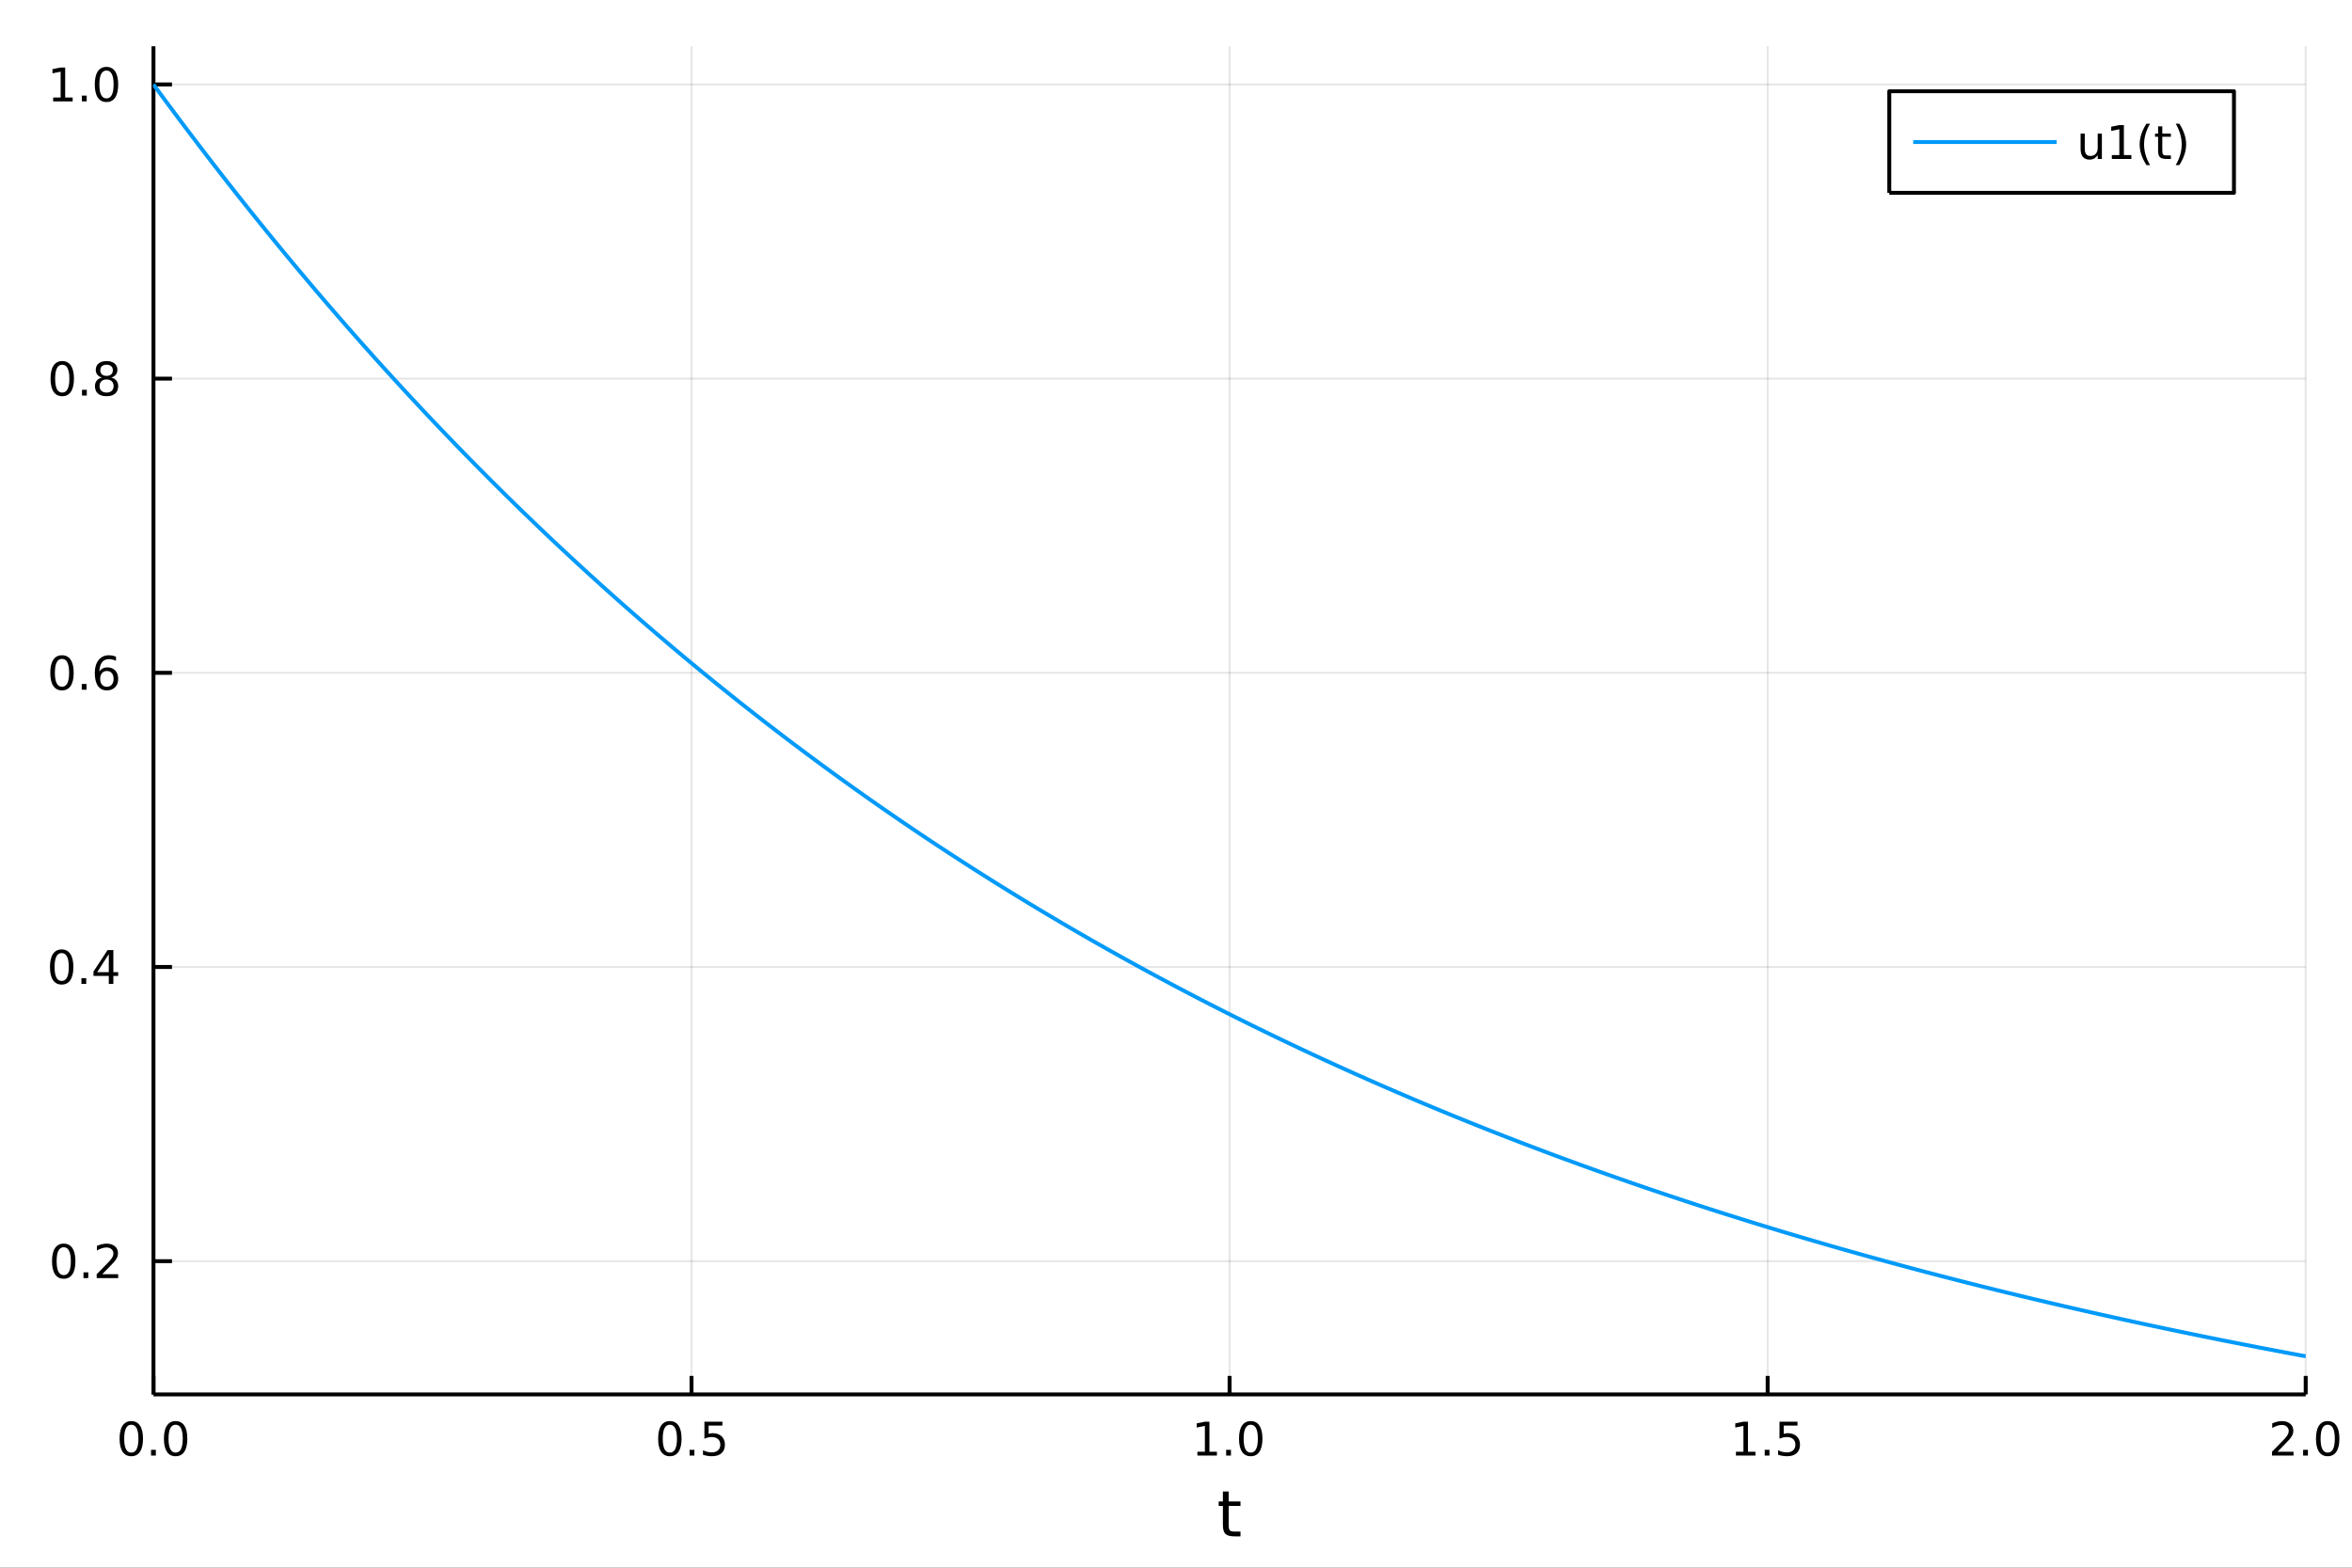 <?xml version="1.0" encoding="utf-8"?>
<svg xmlns="http://www.w3.org/2000/svg" xmlns:xlink="http://www.w3.org/1999/xlink" width="600" height="400" viewBox="0 0 2400 1600">
<rect x="0" y="0" width="2400" height="1600" fill="#333333" stroke="none"/>
<defs>
  <clipPath id="clip490">
    <rect x="0" y="0" width="2400" height="1600"/>
  </clipPath>
</defs>
<path clip-path="url(#clip490)" d="
M0 1600 L2400 1600 L2400 0 L0 0  Z
  " fill="#ffffff" fill-rule="evenodd" fill-opacity="1"/>
<defs>
  <clipPath id="clip491">
    <rect x="480" y="0" width="1681" height="1600"/>
  </clipPath>
</defs>
<path clip-path="url(#clip490)" d="
M156.598 1423.18 L2352.76 1423.18 L2352.76 47.244 L156.598 47.244  Z
  " fill="#ffffff" fill-rule="evenodd" fill-opacity="1"/>
<defs>
  <clipPath id="clip492">
    <rect x="156" y="47" width="2197" height="1377"/>
  </clipPath>
</defs>
<polyline clip-path="url(#clip492)" style="stroke:#000000; stroke-linecap:butt; stroke-linejoin:round; stroke-width:2; stroke-opacity:0.1; fill:none" points="
  156.598,1423.18 156.598,47.244 
  "/>
<polyline clip-path="url(#clip492)" style="stroke:#000000; stroke-linecap:butt; stroke-linejoin:round; stroke-width:2; stroke-opacity:0.1; fill:none" points="
  705.638,1423.18 705.638,47.244 
  "/>
<polyline clip-path="url(#clip492)" style="stroke:#000000; stroke-linecap:butt; stroke-linejoin:round; stroke-width:2; stroke-opacity:0.1; fill:none" points="
  1254.68,1423.18 1254.68,47.244 
  "/>
<polyline clip-path="url(#clip492)" style="stroke:#000000; stroke-linecap:butt; stroke-linejoin:round; stroke-width:2; stroke-opacity:0.1; fill:none" points="
  1803.72,1423.18 1803.72,47.244 
  "/>
<polyline clip-path="url(#clip492)" style="stroke:#000000; stroke-linecap:butt; stroke-linejoin:round; stroke-width:2; stroke-opacity:0.1; fill:none" points="
  2352.76,1423.18 2352.76,47.244 
  "/>
<polyline clip-path="url(#clip490)" style="stroke:#000000; stroke-linecap:butt; stroke-linejoin:round; stroke-width:4; stroke-opacity:1; fill:none" points="
  156.598,1423.18 2352.76,1423.18 
  "/>
<polyline clip-path="url(#clip490)" style="stroke:#000000; stroke-linecap:butt; stroke-linejoin:round; stroke-width:4; stroke-opacity:1; fill:none" points="
  156.598,1423.18 156.598,1404.28 
  "/>
<polyline clip-path="url(#clip490)" style="stroke:#000000; stroke-linecap:butt; stroke-linejoin:round; stroke-width:4; stroke-opacity:1; fill:none" points="
  705.638,1423.18 705.638,1404.28 
  "/>
<polyline clip-path="url(#clip490)" style="stroke:#000000; stroke-linecap:butt; stroke-linejoin:round; stroke-width:4; stroke-opacity:1; fill:none" points="
  1254.68,1423.18 1254.68,1404.28 
  "/>
<polyline clip-path="url(#clip490)" style="stroke:#000000; stroke-linecap:butt; stroke-linejoin:round; stroke-width:4; stroke-opacity:1; fill:none" points="
  1803.72,1423.18 1803.72,1404.28 
  "/>
<polyline clip-path="url(#clip490)" style="stroke:#000000; stroke-linecap:butt; stroke-linejoin:round; stroke-width:4; stroke-opacity:1; fill:none" points="
  2352.76,1423.18 2352.76,1404.28 
  "/>
<path clip-path="url(#clip490)" d="M133.983 1454.1 Q130.372 1454.1 128.543 1457.66 Q126.737 1461.2 126.737 1468.33 Q126.737 1475.44 128.543 1479.01 Q130.372 1482.55 133.983 1482.55 Q137.617 1482.55 139.422 1479.01 Q141.251 1475.44 141.251 1468.33 Q141.251 1461.2 139.422 1457.66 Q137.617 1454.1 133.983 1454.1 M133.983 1450.39 Q139.793 1450.39 142.848 1455 Q145.927 1459.58 145.927 1468.33 Q145.927 1477.06 142.848 1481.67 Q139.793 1486.25 133.983 1486.25 Q128.172 1486.25 125.094 1481.67 Q122.038 1477.06 122.038 1468.33 Q122.038 1459.58 125.094 1455 Q128.172 1450.39 133.983 1450.39 Z" fill="#000000" fill-rule="evenodd" fill-opacity="1" /><path clip-path="url(#clip490)" d="M154.145 1479.7 L159.029 1479.7 L159.029 1485.58 L154.145 1485.58 L154.145 1479.7 Z" fill="#000000" fill-rule="evenodd" fill-opacity="1" /><path clip-path="url(#clip490)" d="M179.214 1454.1 Q175.603 1454.1 173.774 1457.66 Q171.969 1461.2 171.969 1468.33 Q171.969 1475.44 173.774 1479.01 Q175.603 1482.55 179.214 1482.55 Q182.848 1482.55 184.654 1479.01 Q186.482 1475.44 186.482 1468.33 Q186.482 1461.2 184.654 1457.66 Q182.848 1454.1 179.214 1454.1 M179.214 1450.39 Q185.024 1450.39 188.08 1455 Q191.158 1459.58 191.158 1468.33 Q191.158 1477.06 188.08 1481.67 Q185.024 1486.25 179.214 1486.25 Q173.404 1486.25 170.325 1481.67 Q167.269 1477.06 167.269 1468.33 Q167.269 1459.58 170.325 1455 Q173.404 1450.39 179.214 1450.39 Z" fill="#000000" fill-rule="evenodd" fill-opacity="1" /><path clip-path="url(#clip490)" d="M683.52 1454.1 Q679.909 1454.1 678.08 1457.66 Q676.274 1461.2 676.274 1468.33 Q676.274 1475.44 678.08 1479.01 Q679.909 1482.55 683.52 1482.55 Q687.154 1482.55 688.96 1479.01 Q690.788 1475.44 690.788 1468.33 Q690.788 1461.2 688.96 1457.66 Q687.154 1454.1 683.52 1454.1 M683.52 1450.39 Q689.33 1450.39 692.385 1455 Q695.464 1459.58 695.464 1468.33 Q695.464 1477.06 692.385 1481.67 Q689.33 1486.25 683.52 1486.25 Q677.71 1486.25 674.631 1481.67 Q671.575 1477.06 671.575 1468.33 Q671.575 1459.58 674.631 1455 Q677.71 1450.39 683.52 1450.39 Z" fill="#000000" fill-rule="evenodd" fill-opacity="1" /><path clip-path="url(#clip490)" d="M703.682 1479.7 L708.566 1479.7 L708.566 1485.58 L703.682 1485.58 L703.682 1479.7 Z" fill="#000000" fill-rule="evenodd" fill-opacity="1" /><path clip-path="url(#clip490)" d="M718.797 1451.02 L737.154 1451.02 L737.154 1454.96 L723.08 1454.96 L723.08 1463.43 Q724.098 1463.08 725.117 1462.92 Q726.135 1462.73 727.154 1462.73 Q732.941 1462.73 736.32 1465.9 Q739.7 1469.08 739.7 1474.49 Q739.7 1480.07 736.228 1483.17 Q732.756 1486.25 726.436 1486.25 Q724.26 1486.25 721.992 1485.88 Q719.746 1485.51 717.339 1484.77 L717.339 1480.07 Q719.422 1481.2 721.645 1481.76 Q723.867 1482.32 726.344 1482.32 Q730.348 1482.32 732.686 1480.21 Q735.024 1478.1 735.024 1474.49 Q735.024 1470.88 732.686 1468.77 Q730.348 1466.67 726.344 1466.67 Q724.469 1466.67 722.594 1467.08 Q720.742 1467.5 718.797 1468.38 L718.797 1451.02 Z" fill="#000000" fill-rule="evenodd" fill-opacity="1" /><path clip-path="url(#clip490)" d="M1221.83 1481.64 L1229.47 1481.64 L1229.47 1455.28 L1221.16 1456.95 L1221.16 1452.69 L1229.42 1451.02 L1234.1 1451.02 L1234.1 1481.64 L1241.74 1481.64 L1241.74 1485.58 L1221.83 1485.58 L1221.83 1481.64 Z" fill="#000000" fill-rule="evenodd" fill-opacity="1" /><path clip-path="url(#clip490)" d="M1251.18 1479.7 L1256.07 1479.7 L1256.07 1485.58 L1251.18 1485.58 L1251.18 1479.7 Z" fill="#000000" fill-rule="evenodd" fill-opacity="1" /><path clip-path="url(#clip490)" d="M1276.25 1454.1 Q1272.64 1454.1 1270.81 1457.66 Q1269.01 1461.2 1269.01 1468.33 Q1269.01 1475.44 1270.81 1479.01 Q1272.64 1482.55 1276.25 1482.55 Q1279.89 1482.55 1281.69 1479.01 Q1283.52 1475.44 1283.52 1468.33 Q1283.52 1461.2 1281.69 1457.66 Q1279.89 1454.1 1276.25 1454.1 M1276.25 1450.39 Q1282.06 1450.39 1285.12 1455 Q1288.2 1459.58 1288.2 1468.33 Q1288.2 1477.06 1285.12 1481.67 Q1282.06 1486.25 1276.25 1486.25 Q1270.44 1486.25 1267.36 1481.67 Q1264.31 1477.06 1264.31 1468.33 Q1264.31 1459.58 1267.36 1455 Q1270.44 1450.39 1276.25 1450.39 Z" fill="#000000" fill-rule="evenodd" fill-opacity="1" /><path clip-path="url(#clip490)" d="M1771.37 1481.64 L1779.01 1481.64 L1779.01 1455.28 L1770.7 1456.95 L1770.7 1452.69 L1778.96 1451.02 L1783.64 1451.02 L1783.64 1481.64 L1791.27 1481.64 L1791.27 1485.58 L1771.37 1485.58 L1771.37 1481.64 Z" fill="#000000" fill-rule="evenodd" fill-opacity="1" /><path clip-path="url(#clip490)" d="M1800.72 1479.7 L1805.6 1479.7 L1805.6 1485.58 L1800.72 1485.58 L1800.72 1479.7 Z" fill="#000000" fill-rule="evenodd" fill-opacity="1" /><path clip-path="url(#clip490)" d="M1815.83 1451.02 L1834.19 1451.02 L1834.19 1454.96 L1820.12 1454.96 L1820.12 1463.43 Q1821.14 1463.08 1822.15 1462.92 Q1823.17 1462.73 1824.19 1462.73 Q1829.98 1462.73 1833.36 1465.9 Q1836.74 1469.08 1836.74 1474.49 Q1836.74 1480.07 1833.26 1483.17 Q1829.79 1486.25 1823.47 1486.25 Q1821.3 1486.25 1819.03 1485.88 Q1816.78 1485.51 1814.38 1484.77 L1814.38 1480.07 Q1816.46 1481.2 1818.68 1481.76 Q1820.9 1482.32 1823.38 1482.32 Q1827.39 1482.32 1829.72 1480.21 Q1832.06 1478.1 1832.06 1474.49 Q1832.06 1470.88 1829.72 1468.77 Q1827.39 1466.67 1823.38 1466.67 Q1821.51 1466.67 1819.63 1467.08 Q1817.78 1467.5 1815.83 1468.38 L1815.83 1451.02 Z" fill="#000000" fill-rule="evenodd" fill-opacity="1" /><path clip-path="url(#clip490)" d="M2323.99 1481.64 L2340.31 1481.64 L2340.31 1485.58 L2318.37 1485.58 L2318.37 1481.64 Q2321.03 1478.89 2325.61 1474.26 Q2330.22 1469.61 2331.4 1468.27 Q2333.65 1465.74 2334.53 1464.01 Q2335.43 1462.25 2335.43 1460.56 Q2335.43 1457.8 2333.49 1456.07 Q2331.56 1454.33 2328.46 1454.33 Q2326.26 1454.33 2323.81 1455.09 Q2321.38 1455.86 2318.6 1457.41 L2318.6 1452.69 Q2321.43 1451.55 2323.88 1450.97 Q2326.33 1450.39 2328.37 1450.39 Q2333.74 1450.39 2336.93 1453.08 Q2340.13 1455.77 2340.13 1460.26 Q2340.13 1462.39 2339.32 1464.31 Q2338.53 1466.2 2336.42 1468.8 Q2335.85 1469.47 2332.74 1472.69 Q2329.64 1475.88 2323.99 1481.64 Z" fill="#000000" fill-rule="evenodd" fill-opacity="1" /><path clip-path="url(#clip490)" d="M2350.13 1479.7 L2355.01 1479.7 L2355.01 1485.58 L2350.13 1485.58 L2350.13 1479.7 Z" fill="#000000" fill-rule="evenodd" fill-opacity="1" /><path clip-path="url(#clip490)" d="M2375.2 1454.1 Q2371.59 1454.1 2369.76 1457.66 Q2367.95 1461.2 2367.95 1468.33 Q2367.95 1475.44 2369.76 1479.01 Q2371.59 1482.55 2375.2 1482.55 Q2378.83 1482.55 2380.64 1479.01 Q2382.47 1475.44 2382.47 1468.33 Q2382.47 1461.2 2380.64 1457.66 Q2378.83 1454.1 2375.2 1454.1 M2375.2 1450.39 Q2381.01 1450.39 2384.06 1455 Q2387.14 1459.58 2387.14 1468.33 Q2387.14 1477.06 2384.06 1481.67 Q2381.01 1486.25 2375.2 1486.25 Q2369.39 1486.25 2366.31 1481.67 Q2363.25 1477.06 2363.25 1468.33 Q2363.25 1459.58 2366.31 1455 Q2369.39 1450.39 2375.2 1450.39 Z" fill="#000000" fill-rule="evenodd" fill-opacity="1" /><path clip-path="url(#clip490)" d="M1253.74 1522.27 L1253.74 1532.4 L1265.8 1532.4 L1265.8 1536.95 L1253.74 1536.95 L1253.74 1556.3 Q1253.74 1560.66 1254.92 1561.9 Q1256.13 1563.14 1259.79 1563.14 L1265.8 1563.14 L1265.8 1568.04 L1259.79 1568.04 Q1253.01 1568.04 1250.43 1565.53 Q1247.85 1562.98 1247.85 1556.3 L1247.85 1536.95 L1243.55 1536.95 L1243.55 1532.4 L1247.85 1532.4 L1247.85 1522.27 L1253.74 1522.27 Z" fill="#000000" fill-rule="evenodd" fill-opacity="1" /><polyline clip-path="url(#clip492)" style="stroke:#000000; stroke-linecap:butt; stroke-linejoin:round; stroke-width:2; stroke-opacity:0.1; fill:none" points="
  156.598,1287.16 2352.76,1287.16 
  "/>
<polyline clip-path="url(#clip492)" style="stroke:#000000; stroke-linecap:butt; stroke-linejoin:round; stroke-width:2; stroke-opacity:0.1; fill:none" points="
  156.598,986.919 2352.76,986.919 
  "/>
<polyline clip-path="url(#clip492)" style="stroke:#000000; stroke-linecap:butt; stroke-linejoin:round; stroke-width:2; stroke-opacity:0.1; fill:none" points="
  156.598,686.674 2352.76,686.674 
  "/>
<polyline clip-path="url(#clip492)" style="stroke:#000000; stroke-linecap:butt; stroke-linejoin:round; stroke-width:2; stroke-opacity:0.1; fill:none" points="
  156.598,386.43 2352.76,386.43 
  "/>
<polyline clip-path="url(#clip492)" style="stroke:#000000; stroke-linecap:butt; stroke-linejoin:round; stroke-width:2; stroke-opacity:0.1; fill:none" points="
  156.598,86.186 2352.76,86.186 
  "/>
<polyline clip-path="url(#clip490)" style="stroke:#000000; stroke-linecap:butt; stroke-linejoin:round; stroke-width:4; stroke-opacity:1; fill:none" points="
  156.598,1423.18 156.598,47.244 
  "/>
<polyline clip-path="url(#clip490)" style="stroke:#000000; stroke-linecap:butt; stroke-linejoin:round; stroke-width:4; stroke-opacity:1; fill:none" points="
  156.598,1287.16 175.496,1287.16 
  "/>
<polyline clip-path="url(#clip490)" style="stroke:#000000; stroke-linecap:butt; stroke-linejoin:round; stroke-width:4; stroke-opacity:1; fill:none" points="
  156.598,986.919 175.496,986.919 
  "/>
<polyline clip-path="url(#clip490)" style="stroke:#000000; stroke-linecap:butt; stroke-linejoin:round; stroke-width:4; stroke-opacity:1; fill:none" points="
  156.598,686.674 175.496,686.674 
  "/>
<polyline clip-path="url(#clip490)" style="stroke:#000000; stroke-linecap:butt; stroke-linejoin:round; stroke-width:4; stroke-opacity:1; fill:none" points="
  156.598,386.43 175.496,386.43 
  "/>
<polyline clip-path="url(#clip490)" style="stroke:#000000; stroke-linecap:butt; stroke-linejoin:round; stroke-width:4; stroke-opacity:1; fill:none" points="
  156.598,86.186 175.496,86.186 
  "/>
<path clip-path="url(#clip490)" d="M65.02 1272.96 Q61.409 1272.96 59.58 1276.53 Q57.775 1280.07 57.775 1287.2 Q57.775 1294.3 59.58 1297.87 Q61.409 1301.41 65.02 1301.41 Q68.654 1301.41 70.46 1297.87 Q72.288 1294.3 72.288 1287.2 Q72.288 1280.07 70.46 1276.53 Q68.654 1272.96 65.02 1272.96 M65.02 1269.26 Q70.83 1269.26 73.885 1273.86 Q76.964 1278.45 76.964 1287.2 Q76.964 1295.92 73.885 1300.53 Q70.83 1305.11 65.02 1305.11 Q59.21 1305.11 56.131 1300.53 Q53.075 1295.92 53.075 1287.2 Q53.075 1278.45 56.131 1273.86 Q59.21 1269.26 65.02 1269.26 Z" fill="#000000" fill-rule="evenodd" fill-opacity="1" /><path clip-path="url(#clip490)" d="M85.182 1298.56 L90.066 1298.56 L90.066 1304.44 L85.182 1304.44 L85.182 1298.56 Z" fill="#000000" fill-rule="evenodd" fill-opacity="1" /><path clip-path="url(#clip490)" d="M104.279 1300.51 L120.598 1300.51 L120.598 1304.44 L98.654 1304.44 L98.654 1300.51 Q101.316 1297.75 105.899 1293.12 Q110.506 1288.47 111.686 1287.13 Q113.932 1284.61 114.811 1282.87 Q115.714 1281.11 115.714 1279.42 Q115.714 1276.67 113.77 1274.93 Q111.848 1273.19 108.746 1273.19 Q106.547 1273.19 104.094 1273.96 Q101.663 1274.72 98.885 1276.27 L98.885 1271.55 Q101.709 1270.42 104.163 1269.84 Q106.617 1269.26 108.654 1269.26 Q114.024 1269.26 117.219 1271.94 Q120.413 1274.63 120.413 1279.12 Q120.413 1281.25 119.603 1283.17 Q118.816 1285.07 116.709 1287.66 Q116.131 1288.33 113.029 1291.55 Q109.927 1294.74 104.279 1300.51 Z" fill="#000000" fill-rule="evenodd" fill-opacity="1" /><path clip-path="url(#clip490)" d="M62.937 972.718 Q59.325 972.718 57.497 976.282 Q55.691 979.824 55.691 986.954 Q55.691 994.06 57.497 997.625 Q59.325 1001.17 62.937 1001.17 Q66.571 1001.17 68.376 997.625 Q70.205 994.06 70.205 986.954 Q70.205 979.824 68.376 976.282 Q66.571 972.718 62.937 972.718 M62.937 969.014 Q68.747 969.014 71.802 973.62 Q74.881 978.204 74.881 986.954 Q74.881 995.68 71.802 1000.29 Q68.747 1004.87 62.937 1004.87 Q57.126 1004.87 54.048 1000.29 Q50.992 995.68 50.992 986.954 Q50.992 978.204 54.048 973.62 Q57.126 969.014 62.937 969.014 Z" fill="#000000" fill-rule="evenodd" fill-opacity="1" /><path clip-path="url(#clip490)" d="M83.098 998.319 L87.983 998.319 L87.983 1004.2 L83.098 1004.2 L83.098 998.319 Z" fill="#000000" fill-rule="evenodd" fill-opacity="1" /><path clip-path="url(#clip490)" d="M111.015 973.713 L99.21 992.162 L111.015 992.162 L111.015 973.713 M109.788 969.639 L115.668 969.639 L115.668 992.162 L120.598 992.162 L120.598 996.051 L115.668 996.051 L115.668 1004.2 L111.015 1004.2 L111.015 996.051 L95.413 996.051 L95.413 991.537 L109.788 969.639 Z" fill="#000000" fill-rule="evenodd" fill-opacity="1" /><path clip-path="url(#clip490)" d="M63.261 672.473 Q59.65 672.473 57.821 676.038 Q56.015 679.58 56.015 686.709 Q56.015 693.816 57.821 697.38 Q59.65 700.922 63.261 700.922 Q66.895 700.922 68.7 697.38 Q70.529 693.816 70.529 686.709 Q70.529 679.58 68.7 676.038 Q66.895 672.473 63.261 672.473 M63.261 668.769 Q69.071 668.769 72.126 673.376 Q75.205 677.959 75.205 686.709 Q75.205 695.436 72.126 700.042 Q69.071 704.626 63.261 704.626 Q57.45 704.626 54.372 700.042 Q51.316 695.436 51.316 686.709 Q51.316 677.959 54.372 673.376 Q57.45 668.769 63.261 668.769 Z" fill="#000000" fill-rule="evenodd" fill-opacity="1" /><path clip-path="url(#clip490)" d="M83.422 698.075 L88.307 698.075 L88.307 703.954 L83.422 703.954 L83.422 698.075 Z" fill="#000000" fill-rule="evenodd" fill-opacity="1" /><path clip-path="url(#clip490)" d="M109.071 684.811 Q105.922 684.811 104.071 686.964 Q102.242 689.117 102.242 692.867 Q102.242 696.593 104.071 698.769 Q105.922 700.922 109.071 700.922 Q112.219 700.922 114.047 698.769 Q115.899 696.593 115.899 692.867 Q115.899 689.117 114.047 686.964 Q112.219 684.811 109.071 684.811 M118.353 670.158 L118.353 674.418 Q116.594 673.584 114.788 673.144 Q113.006 672.705 111.246 672.705 Q106.617 672.705 104.163 675.83 Q101.733 678.955 101.385 685.274 Q102.751 683.26 104.811 682.195 Q106.871 681.107 109.348 681.107 Q114.557 681.107 117.566 684.279 Q120.598 687.427 120.598 692.867 Q120.598 698.191 117.45 701.408 Q114.302 704.626 109.071 704.626 Q103.075 704.626 99.904 700.042 Q96.733 695.436 96.733 686.709 Q96.733 678.515 100.621 673.654 Q104.51 668.769 111.061 668.769 Q112.82 668.769 114.603 669.117 Q116.408 669.464 118.353 670.158 Z" fill="#000000" fill-rule="evenodd" fill-opacity="1" /><path clip-path="url(#clip490)" d="M63.515 372.229 Q59.904 372.229 58.075 375.794 Q56.27 379.335 56.27 386.465 Q56.27 393.571 58.075 397.136 Q59.904 400.678 63.515 400.678 Q67.149 400.678 68.955 397.136 Q70.784 393.571 70.784 386.465 Q70.784 379.335 68.955 375.794 Q67.149 372.229 63.515 372.229 M63.515 368.525 Q69.325 368.525 72.381 373.132 Q75.46 377.715 75.46 386.465 Q75.46 395.192 72.381 399.798 Q69.325 404.381 63.515 404.381 Q57.705 404.381 54.626 399.798 Q51.571 395.192 51.571 386.465 Q51.571 377.715 54.626 373.132 Q57.705 368.525 63.515 368.525 Z" fill="#000000" fill-rule="evenodd" fill-opacity="1" /><path clip-path="url(#clip490)" d="M83.677 397.83 L88.561 397.83 L88.561 403.71 L83.677 403.71 L83.677 397.83 Z" fill="#000000" fill-rule="evenodd" fill-opacity="1" /><path clip-path="url(#clip490)" d="M108.746 387.298 Q105.413 387.298 103.492 389.081 Q101.594 390.863 101.594 393.988 Q101.594 397.113 103.492 398.895 Q105.413 400.678 108.746 400.678 Q112.08 400.678 114.001 398.895 Q115.922 397.09 115.922 393.988 Q115.922 390.863 114.001 389.081 Q112.103 387.298 108.746 387.298 M104.071 385.307 Q101.061 384.567 99.371 382.506 Q97.705 380.446 97.705 377.483 Q97.705 373.34 100.645 370.932 Q103.608 368.525 108.746 368.525 Q113.908 368.525 116.848 370.932 Q119.788 373.34 119.788 377.483 Q119.788 380.446 118.098 382.506 Q116.432 384.567 113.445 385.307 Q116.825 386.094 118.7 388.386 Q120.598 390.678 120.598 393.988 Q120.598 399.011 117.52 401.696 Q114.464 404.381 108.746 404.381 Q103.029 404.381 99.95 401.696 Q96.895 399.011 96.895 393.988 Q96.895 390.678 98.793 388.386 Q100.691 386.094 104.071 385.307 M102.358 377.923 Q102.358 380.608 104.024 382.113 Q105.714 383.618 108.746 383.618 Q111.756 383.618 113.445 382.113 Q115.158 380.608 115.158 377.923 Q115.158 375.238 113.445 373.733 Q111.756 372.229 108.746 372.229 Q105.714 372.229 104.024 373.733 Q102.358 375.238 102.358 377.923 Z" fill="#000000" fill-rule="evenodd" fill-opacity="1" /><path clip-path="url(#clip490)" d="M54.233 99.531 L61.872 99.531 L61.872 73.165 L53.562 74.832 L53.562 70.572 L61.825 68.906 L66.501 68.906 L66.501 99.531 L74.14 99.531 L74.14 103.466 L54.233 103.466 L54.233 99.531 Z" fill="#000000" fill-rule="evenodd" fill-opacity="1" /><path clip-path="url(#clip490)" d="M83.585 97.586 L88.469 97.586 L88.469 103.466 L83.585 103.466 L83.585 97.586 Z" fill="#000000" fill-rule="evenodd" fill-opacity="1" /><path clip-path="url(#clip490)" d="M108.654 71.984 Q105.043 71.984 103.214 75.549 Q101.409 79.091 101.409 86.22 Q101.409 93.327 103.214 96.892 Q105.043 100.433 108.654 100.433 Q112.288 100.433 114.094 96.892 Q115.922 93.327 115.922 86.22 Q115.922 79.091 114.094 75.549 Q112.288 71.984 108.654 71.984 M108.654 68.281 Q114.464 68.281 117.52 72.887 Q120.598 77.47 120.598 86.22 Q120.598 94.947 117.52 99.554 Q114.464 104.137 108.654 104.137 Q102.844 104.137 99.765 99.554 Q96.71 94.947 96.71 86.22 Q96.71 77.47 99.765 72.887 Q102.844 68.281 108.654 68.281 Z" fill="#000000" fill-rule="evenodd" fill-opacity="1" /><polyline clip-path="url(#clip492)" style="stroke:#009af9; stroke-linecap:butt; stroke-linejoin:round; stroke-width:4; stroke-opacity:1; fill:none" points="
  156.598,86.186 158.797,89.188 160.995,92.185 163.193,95.175 165.392,98.159 167.59,101.138 169.788,104.11 171.987,107.077 174.185,110.038 176.383,112.992 
  178.582,115.941 180.78,118.884 182.979,121.821 185.177,124.752 187.375,127.678 189.574,130.597 191.772,133.511 193.97,136.419 196.169,139.321 198.367,142.217 
  200.565,145.107 202.764,147.992 204.962,150.871 207.16,153.744 209.359,156.611 211.557,159.473 213.755,162.328 215.954,165.179 218.152,168.023 220.351,170.862 
  222.549,173.695 224.747,176.522 226.946,179.344 229.144,182.16 231.342,184.971 233.541,187.776 235.739,190.575 237.937,193.369 240.136,196.157 242.334,198.939 
  244.532,201.716 246.731,204.487 248.929,207.253 251.128,210.014 253.326,212.768 255.524,215.518 257.723,218.261 259.921,221 262.119,223.733 264.318,226.46 
  266.516,229.182 268.714,231.898 270.913,234.609 273.111,237.315 275.309,240.015 277.508,242.71 279.706,245.399 281.905,248.083 284.103,250.762 286.301,253.435 
  288.5,256.103 290.698,258.766 292.896,261.423 295.095,264.075 297.293,266.722 299.491,269.363 301.69,271.999 303.888,274.63 306.086,277.256 308.285,279.876 
  310.483,282.491 312.682,285.101 314.88,287.705 317.078,290.305 319.277,292.899 321.475,295.488 323.673,298.072 325.872,300.651 328.07,303.224 330.268,305.792 
  332.467,308.356 334.665,310.914 336.863,313.467 339.062,316.015 341.26,318.558 343.458,321.095 345.657,323.628 347.855,326.155 350.054,328.678 352.252,331.195 
  354.45,333.708 356.649,336.215 358.847,338.718 361.045,341.215 363.244,343.707 365.442,346.195 367.64,348.677 369.839,351.155 372.037,353.627 374.235,356.095 
  376.434,358.557 378.632,361.015 380.831,363.468 383.029,365.916 385.227,368.359 387.426,370.797 389.624,373.23 391.822,375.658 394.021,378.082 396.219,380.5 
  398.417,382.914 400.616,385.323 402.814,387.727 405.012,390.127 407.211,392.521 409.409,394.911 411.608,397.296 413.806,399.676 416.004,402.052 418.203,404.422 
  420.401,406.788 422.599,409.15 424.798,411.506 426.996,413.858 429.194,416.205 431.393,418.547 433.591,420.885 435.789,423.218 437.988,425.547 440.186,427.87 
  442.385,430.189 444.583,432.504 446.781,434.814 448.98,437.119 451.178,439.419 453.376,441.715 455.575,444.007 457.773,446.293 459.971,448.576 462.17,450.853 
  464.368,453.126 466.566,455.395 468.765,457.659 470.963,459.919 473.162,462.174 475.36,464.424 477.558,466.67 479.757,468.911 481.955,471.148 484.153,473.381 
  486.352,475.609 488.55,477.833 490.748,480.052 492.947,482.266 495.145,484.477 497.343,486.683 499.542,488.884 501.74,491.081 503.938,493.274 506.137,495.462 
  508.335,497.646 510.534,499.825 512.732,502.001 514.93,504.171 517.129,506.338 519.327,508.5 521.525,510.658 523.724,512.811 525.922,514.96 528.12,517.105 
  530.319,519.246 532.517,521.382 534.715,523.514 536.914,525.642 539.112,527.766 541.311,529.885 543.509,532 545.707,534.111 547.906,536.217 550.104,538.32 
  552.302,540.418 554.501,542.512 556.699,544.602 558.897,546.687 561.096,548.769 563.294,550.846 565.492,552.919 567.691,554.988 569.889,557.053 572.088,559.114 
  574.286,561.171 576.484,563.223 578.683,565.271 580.881,567.316 583.079,569.356 585.278,571.392 587.476,573.424 589.674,575.452 591.873,577.476 594.071,579.496 
  596.269,581.512 598.468,583.524 600.666,585.531 602.865,587.535 605.063,589.535 607.261,591.531 609.46,593.522 611.658,595.51 613.856,597.494 616.055,599.474 
  618.253,601.45 620.451,603.422 622.65,605.39 624.848,607.354 627.046,609.314 629.245,611.27 631.443,613.222 633.641,615.171 635.84,617.115 638.038,619.056 
  640.237,620.992 642.435,622.925 644.633,624.854 646.832,626.779 649.03,628.701 651.228,630.618 653.427,632.532 655.625,634.441 657.823,636.347 660.022,638.249 
  662.22,640.148 664.418,642.042 666.617,643.933 668.815,645.82 671.014,647.703 673.212,649.583 675.41,651.458 677.609,653.33 679.807,655.198 682.005,657.063 
  684.204,658.923 686.402,660.78 688.6,662.634 690.799,664.483 692.997,666.329 695.195,668.171 697.394,670.01 699.592,671.844 701.791,673.675 703.989,675.503 
  706.187,677.327 708.386,679.147 710.584,680.963 712.782,682.776 714.981,684.586 717.179,686.391 719.377,688.193 721.576,689.992 723.774,691.786 725.972,693.578 
  728.171,695.365 730.369,697.149 732.568,698.93 734.766,700.707 736.964,702.48 739.163,704.25 741.361,706.016 743.559,707.779 745.758,709.538 747.956,711.294 
  750.154,713.046 752.353,714.795 754.551,716.54 756.749,718.282 758.948,720.02 761.146,721.755 763.344,723.486 765.543,725.214 767.741,726.938 769.94,728.659 
  772.138,730.377 774.336,732.091 776.535,733.801 778.733,735.509 780.931,737.212 783.13,738.913 785.328,740.61 787.526,742.303 789.725,743.994 791.923,745.68 
  794.121,747.364 796.32,749.044 798.518,750.721 800.717,752.394 802.915,754.064 805.113,755.731 807.312,757.394 809.51,759.054 811.708,760.711 813.907,762.364 
  816.105,764.014 818.303,765.661 820.502,767.304 822.7,768.945 824.898,770.582 827.097,772.215 829.295,773.846 831.494,775.473 833.692,777.097 835.89,778.717 
  838.089,780.335 840.287,781.949 842.485,783.56 844.684,785.167 846.882,786.772 849.08,788.373 851.279,789.971 853.477,791.566 855.675,793.158 857.874,794.746 
  860.072,796.332 862.271,797.914 864.469,799.493 866.667,801.068 868.866,802.641 871.064,804.211 873.262,805.777 875.461,807.34 877.659,808.9 879.857,810.457 
  882.056,812.011 884.254,813.562 886.452,815.11 888.651,816.655 890.849,818.196 893.048,819.734 895.246,821.27 897.444,822.802 899.643,824.331 901.841,825.858 
  904.039,827.381 906.238,828.901 908.436,830.418 910.634,831.932 912.833,833.443 915.031,834.951 917.229,836.456 919.428,837.958 921.626,839.456 923.824,840.952 
  926.023,842.445 928.221,843.935 930.42,845.422 932.618,846.906 934.816,848.387 937.015,849.865 939.213,851.341 941.411,852.813 943.61,854.282 945.808,855.748 
  948.006,857.212 950.205,858.672 952.403,860.129 954.601,861.584 956.8,863.036 958.998,864.485 961.197,865.93 963.395,867.373 965.593,868.813 967.792,870.251 
  969.99,871.685 972.188,873.117 974.387,874.545 976.585,875.971 978.783,877.394 980.982,878.814 983.18,880.231 985.378,881.645 987.577,883.057 989.775,884.466 
  991.974,885.872 994.172,887.275 996.37,888.675 998.569,890.072 1000.77,891.467 1002.97,892.859 1005.16,894.248 1007.36,895.635 1009.56,897.018 1011.76,898.399 
  1013.96,899.777 1016.16,901.152 1018.35,902.525 1020.55,903.894 1022.75,905.262 1024.95,906.626 1027.15,907.987 1029.35,909.346 1031.54,910.702 1033.74,912.056 
  1035.94,913.407 1038.14,914.755 1040.34,916.1 1042.54,917.442 1044.73,918.782 1046.93,920.12 1049.13,921.454 1051.33,922.786 1053.53,924.115 1055.73,925.442 
  1057.92,926.766 1060.12,928.087 1062.32,929.406 1064.52,930.722 1066.72,932.035 1068.92,933.346 1071.11,934.654 1073.31,935.959 1075.51,937.262 1077.71,938.563 
  1079.91,939.86 1082.11,941.155 1084.3,942.448 1086.5,943.738 1088.7,945.025 1090.9,946.31 1093.1,947.592 1095.3,948.872 1097.49,950.149 1099.69,951.423 
  1101.89,952.695 1104.09,953.965 1106.29,955.231 1108.49,956.496 1110.68,957.758 1112.88,959.017 1115.08,960.274 1117.28,961.528 1119.48,962.78 1121.68,964.029 
  1123.87,965.276 1126.07,966.52 1128.27,967.762 1130.47,969.001 1132.67,970.238 1134.87,971.472 1137.07,972.704 1139.26,973.933 1141.46,975.16 1143.66,976.385 
  1145.86,977.607 1148.06,978.826 1150.26,980.043 1152.45,981.258 1154.65,982.47 1156.85,983.68 1159.05,984.888 1161.25,986.093 1163.45,987.295 1165.64,988.495 
  1167.84,989.693 1170.04,990.889 1172.24,992.082 1174.44,993.272 1176.64,994.46 1178.83,995.646 1181.03,996.83 1183.23,998.011 1185.43,999.19 1187.63,1000.37 
  1189.83,1001.54 1192.02,1002.71 1194.22,1003.88 1196.42,1005.05 1198.62,1006.21 1200.82,1007.38 1203.02,1008.54 1205.21,1009.69 1207.41,1010.85 1209.61,1012 
  1211.81,1013.15 1214.01,1014.3 1216.21,1015.45 1218.4,1016.59 1220.6,1017.73 1222.8,1018.87 1225,1020.01 1227.2,1021.14 1229.4,1022.28 1231.59,1023.41 
  1233.79,1024.53 1235.99,1025.66 1238.19,1026.78 1240.39,1027.91 1242.59,1029.02 1244.78,1030.14 1246.98,1031.26 1249.18,1032.37 1251.38,1033.48 1253.58,1034.59 
  1255.78,1035.69 1257.97,1036.79 1260.17,1037.9 1262.37,1038.99 1264.57,1040.09 1266.77,1041.19 1268.97,1042.28 1271.16,1043.37 1273.36,1044.46 1275.56,1045.54 
  1277.76,1046.63 1279.96,1047.71 1282.16,1048.79 1284.35,1049.86 1286.55,1050.94 1288.75,1052.01 1290.95,1053.08 1293.15,1054.15 1295.35,1055.22 1297.55,1056.28 
  1299.74,1057.35 1301.94,1058.41 1304.14,1059.46 1306.34,1060.52 1308.54,1061.57 1310.74,1062.63 1312.93,1063.67 1315.13,1064.72 1317.33,1065.77 1319.53,1066.81 
  1321.73,1067.85 1323.93,1068.89 1326.12,1069.93 1328.32,1070.96 1330.52,1072 1332.72,1073.03 1334.92,1074.06 1337.12,1075.08 1339.31,1076.11 1341.51,1077.13 
  1343.71,1078.15 1345.91,1079.17 1348.11,1080.19 1350.31,1081.2 1352.5,1082.21 1354.7,1083.22 1356.9,1084.23 1359.1,1085.24 1361.3,1086.24 1363.5,1087.24 
  1365.69,1088.24 1367.89,1089.24 1370.09,1090.24 1372.29,1091.23 1374.49,1092.23 1376.69,1093.22 1378.88,1094.21 1381.08,1095.19 1383.28,1096.18 1385.48,1097.16 
  1387.68,1098.14 1389.88,1099.12 1392.07,1100.09 1394.27,1101.07 1396.47,1102.04 1398.67,1103.01 1400.87,1103.98 1403.07,1104.95 1405.26,1105.91 1407.46,1106.88 
  1409.66,1107.84 1411.86,1108.8 1414.06,1109.75 1416.26,1110.71 1418.45,1111.66 1420.65,1112.61 1422.85,1113.56 1425.05,1114.51 1427.25,1115.46 1429.45,1116.4 
  1431.64,1117.34 1433.84,1118.28 1436.04,1119.22 1438.24,1120.16 1440.44,1121.09 1442.64,1122.03 1444.83,1122.96 1447.03,1123.89 1449.23,1124.81 1451.43,1125.74 
  1453.63,1126.66 1455.83,1127.58 1458.03,1128.5 1460.22,1129.42 1462.42,1130.34 1464.62,1131.25 1466.82,1132.16 1469.02,1133.07 1471.22,1133.98 1473.41,1134.89 
  1475.61,1135.79 1477.81,1136.7 1480.01,1137.6 1482.21,1138.5 1484.41,1139.4 1486.6,1140.29 1488.8,1141.19 1491,1142.08 1493.2,1142.97 1495.4,1143.86 
  1497.6,1144.74 1499.79,1145.63 1501.99,1146.51 1504.19,1147.4 1506.39,1148.28 1508.59,1149.15 1510.79,1150.03 1512.98,1150.9 1515.18,1151.78 1517.38,1152.65 
  1519.58,1153.52 1521.78,1154.39 1523.98,1155.25 1526.17,1156.12 1528.37,1156.98 1530.57,1157.84 1532.77,1158.7 1534.97,1159.56 1537.17,1160.41 1539.36,1161.27 
  1541.56,1162.12 1543.76,1162.97 1545.96,1163.82 1548.16,1164.67 1550.36,1165.51 1552.55,1166.35 1554.75,1167.2 1556.95,1168.04 1559.15,1168.88 1561.35,1169.71 
  1563.55,1170.55 1565.74,1171.38 1567.94,1172.21 1570.14,1173.04 1572.34,1173.87 1574.54,1174.7 1576.74,1175.53 1578.93,1176.35 1581.13,1177.17 1583.33,1177.99 
  1585.53,1178.81 1587.73,1179.63 1589.93,1180.44 1592.12,1181.26 1594.32,1182.07 1596.52,1182.88 1598.72,1183.69 1600.92,1184.5 1603.12,1185.3 1605.31,1186.11 
  1607.51,1186.91 1609.71,1187.71 1611.91,1188.51 1614.11,1189.31 1616.31,1190.1 1618.5,1190.9 1620.7,1191.69 1622.9,1192.48 1625.1,1193.27 1627.3,1194.06 
  1629.5,1194.85 1631.7,1195.63 1633.89,1196.42 1636.09,1197.2 1638.29,1197.98 1640.49,1198.76 1642.69,1199.53 1644.89,1200.31 1647.08,1201.08 1649.28,1201.86 
  1651.48,1202.63 1653.68,1203.4 1655.88,1204.16 1658.08,1204.93 1660.27,1205.7 1662.47,1206.46 1664.67,1207.22 1666.87,1207.98 1669.07,1208.74 1671.27,1209.5 
  1673.46,1210.25 1675.66,1211.01 1677.86,1211.76 1680.06,1212.51 1682.26,1213.26 1684.46,1214.01 1686.65,1214.76 1688.85,1215.5 1691.05,1216.25 1693.25,1216.99 
  1695.45,1217.73 1697.65,1218.47 1699.84,1219.21 1702.04,1219.94 1704.24,1220.68 1706.44,1221.41 1708.64,1222.14 1710.84,1222.87 1713.03,1223.6 1715.23,1224.33 
  1717.43,1225.06 1719.63,1225.78 1721.83,1226.5 1724.03,1227.23 1726.22,1227.95 1728.42,1228.67 1730.62,1229.38 1732.82,1230.1 1735.02,1230.81 1737.22,1231.53 
  1739.41,1232.24 1741.61,1232.95 1743.81,1233.66 1746.01,1234.36 1748.21,1235.07 1750.41,1235.78 1752.6,1236.48 1754.8,1237.18 1757,1237.88 1759.2,1238.58 
  1761.4,1239.28 1763.6,1239.97 1765.79,1240.67 1767.99,1241.36 1770.19,1242.05 1772.39,1242.75 1774.59,1243.43 1776.79,1244.12 1778.98,1244.81 1781.18,1245.49 
  1783.38,1246.18 1785.58,1246.86 1787.78,1247.54 1789.98,1248.22 1792.18,1248.9 1794.37,1249.58 1796.57,1250.25 1798.77,1250.93 1800.97,1251.6 1803.17,1252.27 
  1805.37,1252.94 1807.56,1253.61 1809.76,1254.28 1811.96,1254.94 1814.16,1255.61 1816.36,1256.27 1818.56,1256.94 1820.75,1257.6 1822.95,1258.26 1825.15,1258.91 
  1827.35,1259.57 1829.55,1260.23 1831.75,1260.88 1833.94,1261.53 1836.14,1262.19 1838.34,1262.84 1840.54,1263.49 1842.74,1264.13 1844.94,1264.78 1847.13,1265.43 
  1849.33,1266.07 1851.53,1266.71 1853.73,1267.35 1855.93,1267.99 1858.13,1268.63 1860.32,1269.27 1862.52,1269.91 1864.72,1270.54 1866.92,1271.18 1869.12,1271.81 
  1871.32,1272.44 1873.51,1273.07 1875.71,1273.7 1877.91,1274.33 1880.11,1274.95 1882.31,1275.58 1884.51,1276.2 1886.7,1276.82 1888.9,1277.44 1891.1,1278.06 
  1893.3,1278.68 1895.5,1279.3 1897.7,1279.92 1899.89,1280.53 1902.09,1281.15 1904.29,1281.76 1906.49,1282.37 1908.69,1282.98 1910.89,1283.59 1913.08,1284.2 
  1915.28,1284.8 1917.48,1285.41 1919.68,1286.01 1921.88,1286.62 1924.08,1287.22 1926.27,1287.82 1928.47,1288.42 1930.67,1289.01 1932.87,1289.61 1935.07,1290.21 
  1937.27,1290.8 1939.46,1291.39 1941.66,1291.99 1943.86,1292.58 1946.06,1293.17 1948.26,1293.76 1950.46,1294.34 1952.66,1294.93 1954.85,1295.51 1957.05,1296.1 
  1959.25,1296.68 1961.45,1297.26 1963.65,1297.84 1965.85,1298.42 1968.04,1299 1970.24,1299.58 1972.44,1300.15 1974.64,1300.73 1976.84,1301.3 1979.04,1301.87 
  1981.23,1302.44 1983.43,1303.01 1985.63,1303.58 1987.83,1304.15 1990.03,1304.72 1992.23,1305.28 1994.42,1305.85 1996.62,1306.41 1998.82,1306.97 2001.02,1307.53 
  2003.22,1308.09 2005.42,1308.65 2007.61,1309.21 2009.81,1309.76 2012.01,1310.32 2014.21,1310.87 2016.41,1311.43 2018.61,1311.98 2020.8,1312.53 2023,1313.08 
  2025.2,1313.63 2027.4,1314.18 2029.6,1314.72 2031.8,1315.27 2033.99,1315.81 2036.19,1316.35 2038.39,1316.9 2040.59,1317.44 2042.79,1317.98 2044.99,1318.52 
  2047.18,1319.05 2049.38,1319.59 2051.58,1320.13 2053.78,1320.66 2055.98,1321.19 2058.18,1321.73 2060.37,1322.26 2062.57,1322.79 2064.77,1323.32 2066.97,1323.85 
  2069.17,1324.37 2071.37,1324.9 2073.56,1325.42 2075.76,1325.95 2077.96,1326.47 2080.16,1326.99 2082.36,1327.51 2084.56,1328.03 2086.75,1328.55 2088.95,1329.07 
  2091.15,1329.59 2093.35,1330.1 2095.55,1330.62 2097.75,1331.13 2099.94,1331.64 2102.14,1332.15 2104.34,1332.66 2106.54,1333.17 2108.74,1333.68 2110.94,1334.19 
  2113.14,1334.7 2115.33,1335.2 2117.53,1335.71 2119.73,1336.21 2121.93,1336.71 2124.13,1337.21 2126.33,1337.71 2128.52,1338.21 2130.72,1338.71 2132.92,1339.21 
  2135.12,1339.71 2137.32,1340.2 2139.52,1340.69 2141.71,1341.19 2143.91,1341.68 2146.11,1342.17 2148.31,1342.66 2150.51,1343.15 2152.71,1343.64 2154.9,1344.13 
  2157.1,1344.61 2159.3,1345.1 2161.5,1345.58 2163.7,1346.07 2165.9,1346.55 2168.09,1347.03 2170.29,1347.51 2172.49,1347.99 2174.69,1348.47 2176.89,1348.95 
  2179.09,1349.43 2181.28,1349.9 2183.48,1350.38 2185.68,1350.85 2187.88,1351.32 2190.08,1351.8 2192.28,1352.27 2194.47,1352.74 2196.67,1353.21 2198.87,1353.68 
  2201.07,1354.14 2203.27,1354.61 2205.47,1355.08 2207.66,1355.54 2209.86,1356 2212.06,1356.47 2214.26,1356.93 2216.46,1357.39 2218.66,1357.85 2220.85,1358.31 
  2223.05,1358.77 2225.25,1359.22 2227.45,1359.68 2229.65,1360.14 2231.85,1360.59 2234.04,1361.04 2236.24,1361.5 2238.44,1361.95 2240.64,1362.4 2242.84,1362.85 
  2245.04,1363.3 2247.23,1363.75 2249.43,1364.19 2251.63,1364.64 2253.83,1365.09 2256.03,1365.53 2258.23,1365.97 2260.42,1366.42 2262.62,1366.86 2264.82,1367.3 
  2267.02,1367.74 2269.22,1368.18 2271.42,1368.62 2273.62,1369.05 2275.81,1369.49 2278.01,1369.93 2280.21,1370.36 2282.41,1370.8 2284.61,1371.23 2286.81,1371.66 
  2289,1372.09 2291.2,1372.52 2293.4,1372.95 2295.6,1373.38 2297.8,1373.81 2300,1374.24 2302.19,1374.66 2304.39,1375.09 2306.59,1375.51 2308.79,1375.94 
  2310.99,1376.36 2313.19,1376.78 2315.38,1377.2 2317.58,1377.62 2319.78,1378.04 2321.98,1378.46 2324.18,1378.88 2326.38,1379.3 2328.57,1379.71 2330.77,1380.13 
  2332.97,1380.54 2335.17,1380.96 2337.37,1381.37 2339.57,1381.78 2341.76,1382.19 2343.96,1382.6 2346.16,1383.01 2348.36,1383.42 2350.56,1383.83 2352.76,1384.24 
  
  "/>
<path clip-path="url(#clip490)" d="
M1927.85 196.789 L2279.55 196.789 L2279.55 93.109 L1927.85 93.109  Z
  " fill="#ffffff" fill-rule="evenodd" fill-opacity="1"/>
<polyline clip-path="url(#clip490)" style="stroke:#000000; stroke-linecap:butt; stroke-linejoin:round; stroke-width:4; stroke-opacity:1; fill:none" points="
  1927.85,196.789 2279.55,196.789 2279.55,93.109 1927.85,93.109 1927.85,196.789 
  "/>
<polyline clip-path="url(#clip490)" style="stroke:#009af9; stroke-linecap:butt; stroke-linejoin:round; stroke-width:4; stroke-opacity:1; fill:none" points="
  1952.25,144.949 2098.66,144.949 
  "/>
<path clip-path="url(#clip490)" d="M2123.06 151.997 L2123.06 136.303 L2127.32 136.303 L2127.32 151.835 Q2127.32 155.516 2128.76 157.368 Q2130.19 159.196 2133.06 159.196 Q2136.51 159.196 2138.5 156.997 Q2140.52 154.798 2140.52 151.002 L2140.52 136.303 L2144.78 136.303 L2144.78 162.229 L2140.52 162.229 L2140.52 158.247 Q2138.97 160.608 2136.91 161.766 Q2134.87 162.9 2132.16 162.9 Q2127.69 162.9 2125.38 160.122 Q2123.06 157.344 2123.06 151.997 M2133.78 135.678 L2133.78 135.678 Z" fill="#000000" fill-rule="evenodd" fill-opacity="1" /><path clip-path="url(#clip490)" d="M2154.96 158.293 L2162.6 158.293 L2162.6 131.928 L2154.29 133.595 L2154.29 129.335 L2162.55 127.669 L2167.23 127.669 L2167.23 158.293 L2174.87 158.293 L2174.87 162.229 L2154.96 162.229 L2154.96 158.293 Z" fill="#000000" fill-rule="evenodd" fill-opacity="1" /><path clip-path="url(#clip490)" d="M2193.94 126.257 Q2190.84 131.581 2189.34 136.789 Q2187.83 141.997 2187.83 147.344 Q2187.83 152.692 2189.34 157.946 Q2190.86 163.178 2193.94 168.479 L2190.24 168.479 Q2186.77 163.039 2185.03 157.784 Q2183.32 152.53 2183.32 147.344 Q2183.32 142.182 2185.03 136.951 Q2186.74 131.72 2190.24 126.257 L2193.94 126.257 Z" fill="#000000" fill-rule="evenodd" fill-opacity="1" /><path clip-path="url(#clip490)" d="M2206.42 128.942 L2206.42 136.303 L2215.19 136.303 L2215.19 139.613 L2206.42 139.613 L2206.42 153.687 Q2206.42 156.858 2207.28 157.761 Q2208.15 158.664 2210.82 158.664 L2215.19 158.664 L2215.19 162.229 L2210.82 162.229 Q2205.89 162.229 2204.01 160.4 Q2202.14 158.548 2202.14 153.687 L2202.14 139.613 L2199.01 139.613 L2199.01 136.303 L2202.14 136.303 L2202.14 128.942 L2206.42 128.942 Z" fill="#000000" fill-rule="evenodd" fill-opacity="1" /><path clip-path="url(#clip490)" d="M2220.12 126.257 L2223.83 126.257 Q2227.3 131.72 2229.01 136.951 Q2230.75 142.182 2230.75 147.344 Q2230.75 152.53 2229.01 157.784 Q2227.3 163.039 2223.83 168.479 L2220.12 168.479 Q2223.2 163.178 2224.71 157.946 Q2226.23 152.692 2226.23 147.344 Q2226.23 141.997 2224.71 136.789 Q2223.2 131.581 2220.12 126.257 Z" fill="#000000" fill-rule="evenodd" fill-opacity="1" /></svg>
